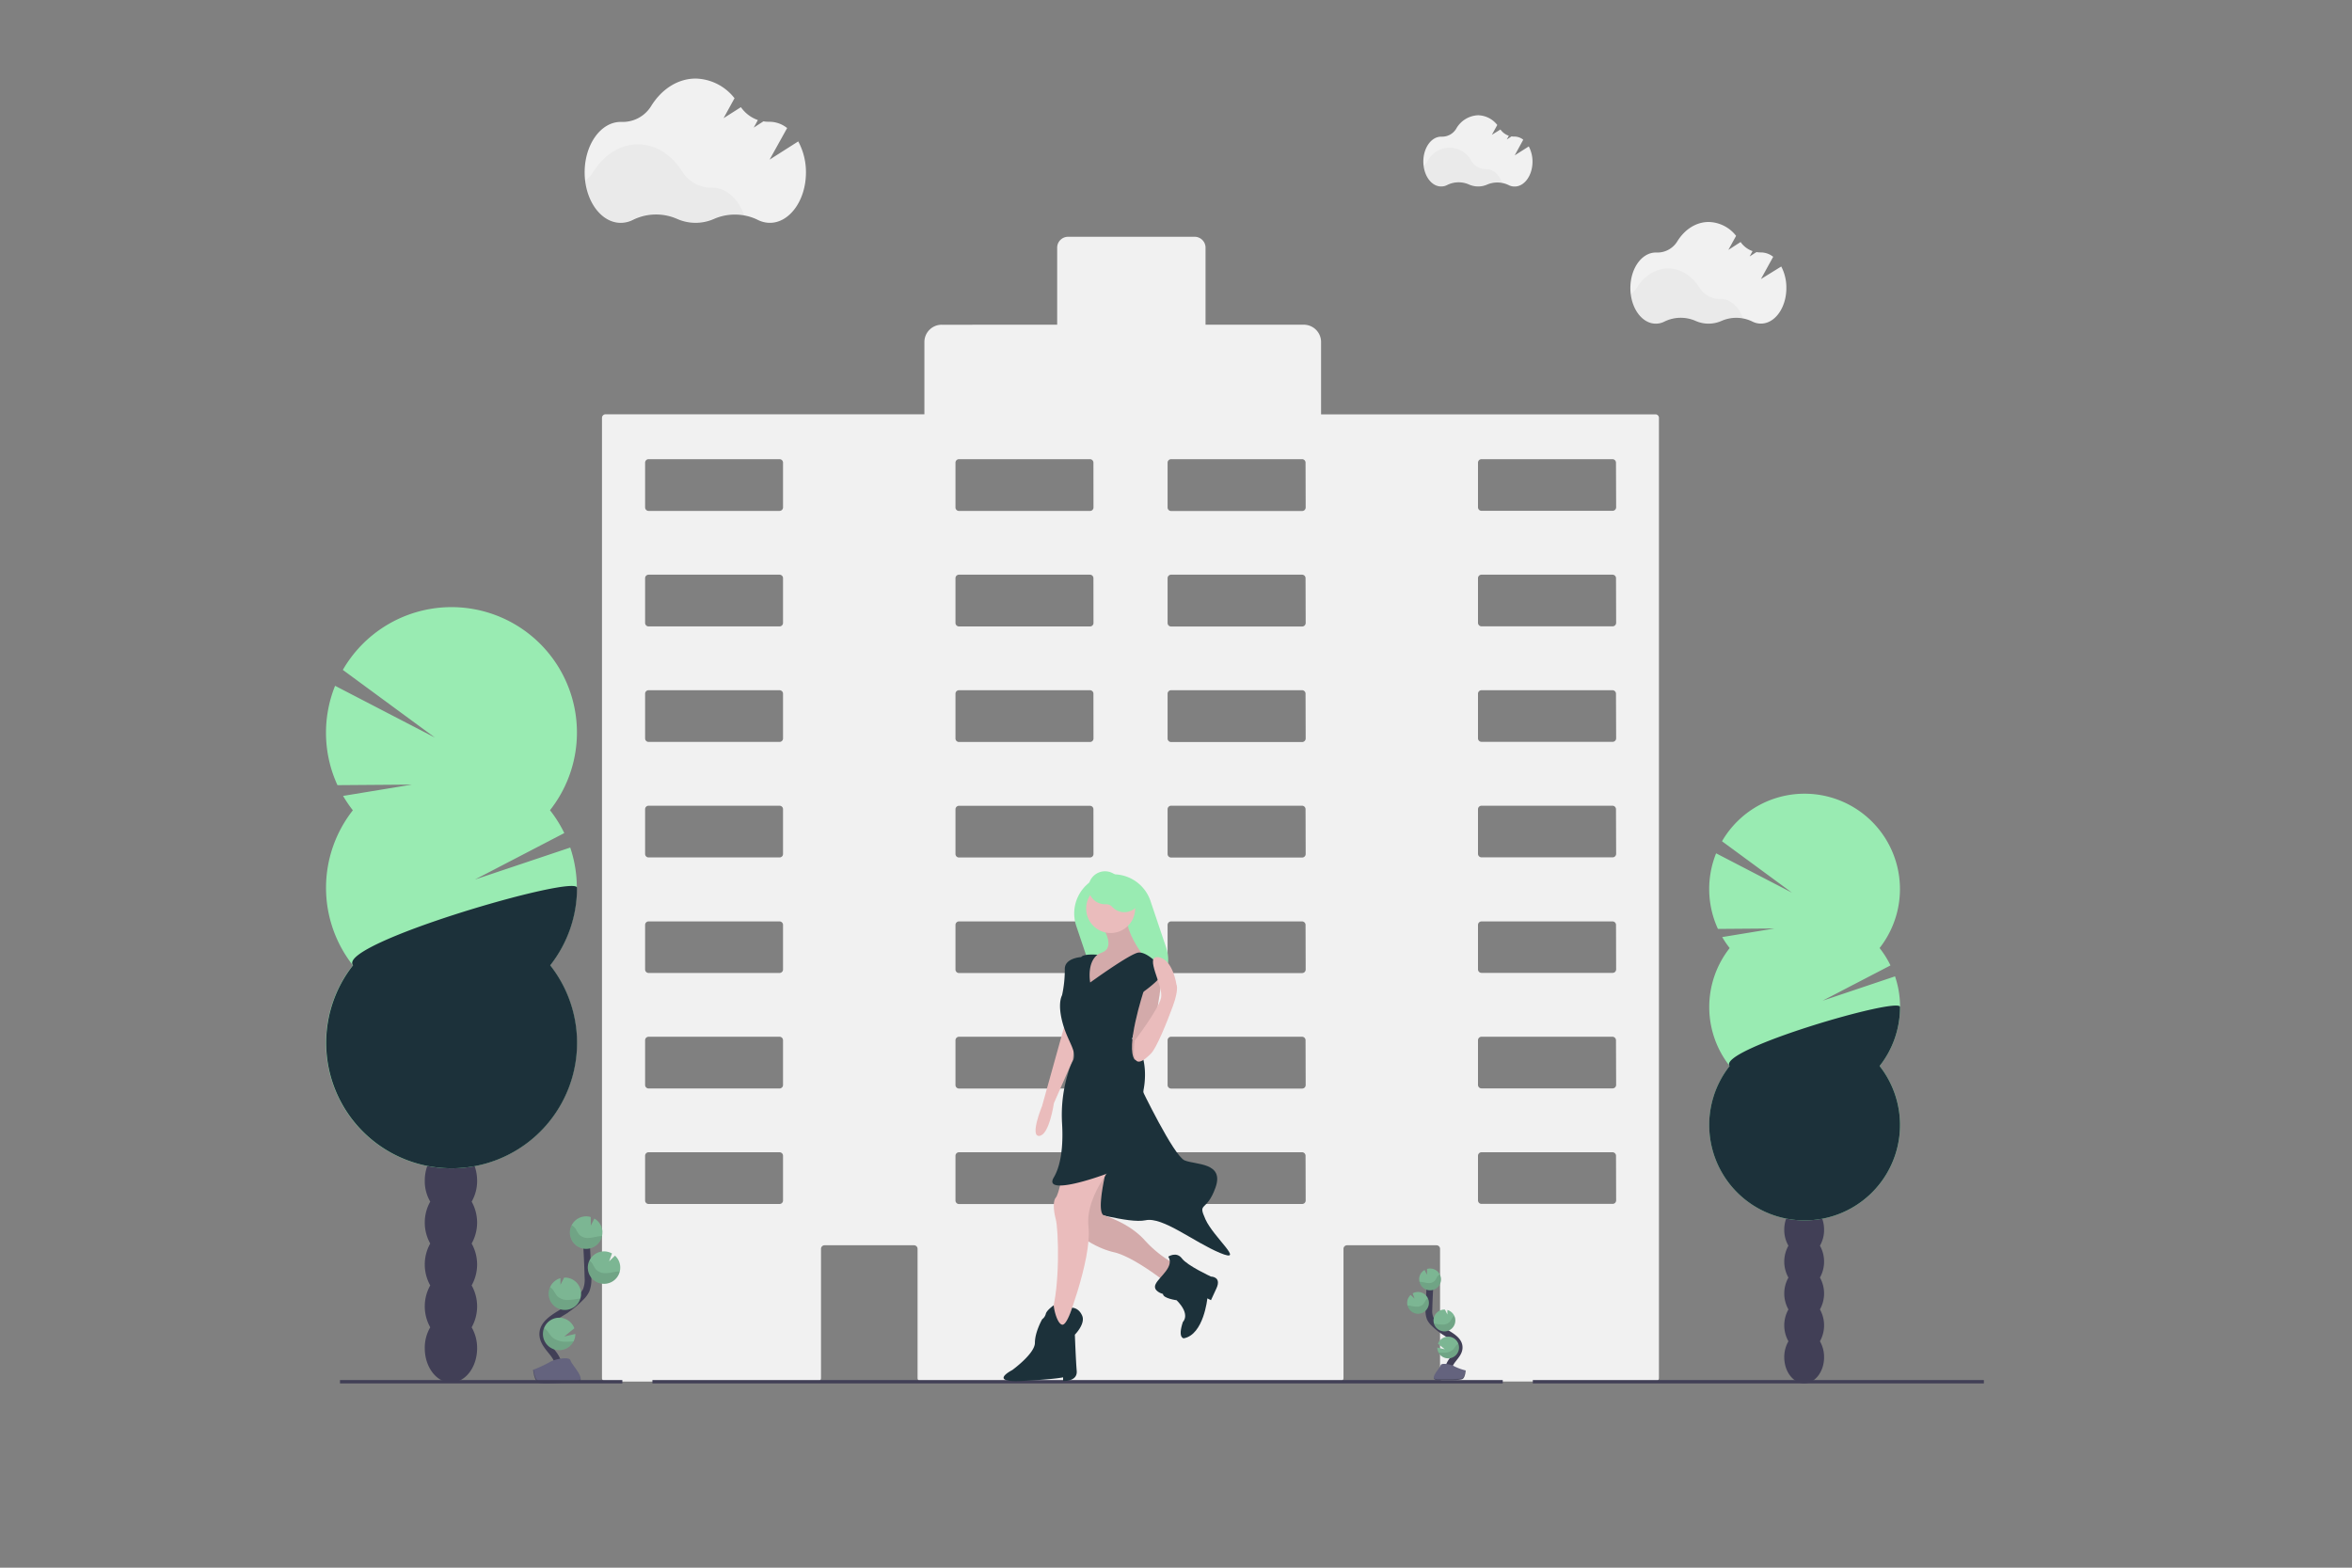 <svg xmlns="http://www.w3.org/2000/svg" viewBox="0 0 750 500"><rect x="0" y="0" width="750" height="500" fill="#808080" stroke="none"/><defs><style>.cls-1,.cls-11,.cls-6,.cls-9{isolation:isolate;}.cls-2{fill:#413f56;}.cls-3{fill:#99ebb2;}.cls-13,.cls-4{fill:#1c313a;}.cls-4{mix-blend-mode:multiply;}.cls-5{fill:#f1f1f1;}.cls-6{opacity:0.03;}.cls-7{fill:none;stroke:#413f56;stroke-miterlimit:10;stroke-width:2.13px;}.cls-8{fill:#7cb693;}.cls-9{opacity:0.1;}.cls-10{fill:#64637e;}.cls-11{opacity:0.2;}.cls-12{fill:#eabcbc;}</style></defs><title>Illustrations</title><g class="cls-1"><g id="Speech_Bubble" data-name="Speech Bubble"><path class="cls-2" d="M150.4,383.25a13.15,13.15,0,0,0,1.74-6.68c0-6-3.73-10.93-8.35-10.93s-8.34,4.89-8.34,10.93a13,13,0,0,0,1.74,6.68,13.69,13.69,0,0,0,0,13.36,13.69,13.69,0,0,0,0,13.36,13.69,13.69,0,0,0,0,13.36,13,13,0,0,0-1.74,6.68c0,6,3.73,10.93,8.34,10.93s8.35-4.89,8.35-10.93a13.11,13.11,0,0,0-1.74-6.67,13.71,13.71,0,0,0,0-13.37,13.69,13.69,0,0,0,0-13.36,13.69,13.69,0,0,0,0-13.36Z"/><ellipse class="cls-2" cx="143.77" cy="363.21" rx="8.35" ry="10.93"/><ellipse class="cls-2" cx="143.77" cy="349.85" rx="8.35" ry="10.93"/><path class="cls-3" d="M112.51,258.43a41.45,41.45,0,0,1-3.11-4.58l21.94-3.61-23.73.18a40.08,40.08,0,0,1-.76-31.69l31.83,16.51-29.36-21.58a40,40,0,1,1,66.06,44.75,40.48,40.48,0,0,1,4.56,7.29l-28.48,14.81,30.37-10.19a40,40,0,0,1-6.45,37.56,40,40,0,1,1-62.86,0,40,40,0,0,1,0-49.45Z"/><path class="cls-4" d="M184,283.16a39.85,39.85,0,0,1-8.55,24.72,40,40,0,1,1-62.87,0C107.15,301.08,184,278.67,184,283.16Z"/><path class="cls-2" d="M580.34,397.3a10,10,0,0,0,1.32-5.08c0-4.59-2.84-8.31-6.35-8.31s-6.35,3.73-6.35,8.31a9.94,9.94,0,0,0,1.33,5.08,10.4,10.4,0,0,0,0,10.17,10.38,10.38,0,0,0,0,10.16,10.38,10.38,0,0,0,0,10.16,10.07,10.07,0,0,0-1.33,5.08c0,4.59,2.85,8.32,6.35,8.32s6.35-3.73,6.35-8.32a10.06,10.06,0,0,0-1.32-5.08,10.44,10.44,0,0,0,0-10.16,10.44,10.44,0,0,0,0-10.16A10.45,10.45,0,0,0,580.34,397.3Z"/><ellipse class="cls-2" cx="575.31" cy="382.06" rx="6.35" ry="8.32"/><ellipse class="cls-2" cx="575.31" cy="371.9" rx="6.35" ry="8.32"/><path class="cls-3" d="M551.54,302.36a30.59,30.59,0,0,1-2.37-3.49l16.69-2.74-18.05.14a30.48,30.48,0,0,1-.58-24.11l24.21,12.56-22.33-16.41a30.42,30.42,0,0,1,52.64,30.52,30.08,30.08,0,0,1-2.39,3.54,30,30,0,0,1,3.47,5.54l-21.66,11.26,23.11-7.77A30.44,30.44,0,0,1,599.37,340a30.42,30.42,0,1,1-47.82,0,30.43,30.43,0,0,1,0-37.62Z"/><path class="cls-4" d="M605.87,321.17A30.29,30.29,0,0,1,599.36,340a30.42,30.42,0,1,1-47.82,0C547.46,334.8,605.87,317.75,605.87,321.17Z"/><path class="cls-5" d="M527.92,132.15H421.26V109.08a5.52,5.52,0,0,0-5.51-5.52H384.42V79a3.48,3.48,0,0,0-3.48-3.48H340.58A3.48,3.48,0,0,0,337.11,79v24.57H300.3a5.52,5.52,0,0,0-5.53,5.5v23.07H193.08a1.12,1.12,0,0,0-1.12,1.12V439.52a1.12,1.12,0,0,0,1.12,1.12h67.59a1.13,1.13,0,0,0,1.13-1.12V398.3a1.13,1.13,0,0,1,1.12-1.13h28.55a1.13,1.13,0,0,1,1.12,1.13v41.2a1.12,1.12,0,0,0,1.12,1.12H427.29a1.12,1.12,0,0,0,1.12-1.12V398.3a1.13,1.13,0,0,1,1.11-1.13h28.56a1.13,1.13,0,0,1,1.12,1.13v41.2a1.12,1.12,0,0,0,1.12,1.12h67.6A1.12,1.12,0,0,0,529,439.5V133.27A1.12,1.12,0,0,0,527.92,132.15ZM249.69,382.89a1.11,1.11,0,0,1-1.11,1.11H206.83a1.11,1.11,0,0,1-1.12-1.11h0V368.63a1.11,1.11,0,0,1,1.11-1.13h41.76a1.12,1.12,0,0,1,1.11,1.13Zm0-36.85a1.12,1.12,0,0,1-1.11,1.12H206.83a1.12,1.12,0,0,1-1.12-1.12h0V331.79a1.12,1.12,0,0,1,1.11-1.13h41.76a1.12,1.12,0,0,1,1.11,1.13h0Zm0-36.84a1.11,1.11,0,0,1-1.11,1.12H206.83a1.12,1.12,0,0,1-1.12-1.12V295a1.1,1.1,0,0,1,1.11-1.12h41.76a1.11,1.11,0,0,1,1.11,1.12Zm0-36.85a1.1,1.1,0,0,1-1.1,1.12H206.83a1.11,1.11,0,0,1-1.12-1.11h0V258.1a1.1,1.1,0,0,1,1.1-1.12h41.77a1.11,1.11,0,0,1,1.11,1.11h0Zm0-36.84a1.11,1.11,0,0,1-1.11,1.12H206.83a1.12,1.12,0,0,1-1.12-1.12h0V221.25a1.1,1.1,0,0,1,1.11-1.11h41.76a1.11,1.11,0,0,1,1.11,1.11Zm0-36.84a1.12,1.12,0,0,1-1.11,1.12H206.83a1.12,1.12,0,0,1-1.12-1.11h0V184.41a1.12,1.12,0,0,1,1.12-1.12h41.75a1.11,1.11,0,0,1,1.11,1.12Zm0-36.85a1.12,1.12,0,0,1-1.11,1.13H206.83a1.12,1.12,0,0,1-1.12-1.12h0V147.57a1.11,1.11,0,0,1,1.11-1.12h41.76a1.11,1.11,0,0,1,1.11,1.12h0Zm99,221.08a1.12,1.12,0,0,1-1.11,1.12H305.8a1.13,1.13,0,0,1-1.12-1.12V368.63a1.13,1.13,0,0,1,1.12-1.13h41.75a1.12,1.12,0,0,1,1.12,1.12h0Zm0-36.85a1.11,1.11,0,0,1-1.11,1.13H305.8a1.13,1.13,0,0,1-1.12-1.13V331.79a1.13,1.13,0,0,1,1.12-1.13h41.75a1.12,1.12,0,0,1,1.12,1.12h0Zm0-36.83a1.12,1.12,0,0,1-1.12,1.12H305.8a1.12,1.12,0,0,1-1.12-1.12V295a1.12,1.12,0,0,1,1.12-1.12h41.75a1.12,1.12,0,0,1,1.12,1.11h0Zm0-36.85a1.12,1.12,0,0,1-1.11,1.12H305.8a1.12,1.12,0,0,1-1.12-1.12h0V258.1A1.12,1.12,0,0,1,305.8,257h41.75a1.11,1.11,0,0,1,1.12,1.11h0Zm0-36.84a1.11,1.11,0,0,1-1.11,1.12H305.8a1.12,1.12,0,0,1-1.12-1.12V221.25a1.12,1.12,0,0,1,1.12-1.11h41.75a1.1,1.1,0,0,1,1.12,1.1h0Zm0-36.84a1.11,1.11,0,0,1-1.11,1.11H305.8a1.13,1.13,0,0,1-1.12-1.11V184.41a1.12,1.12,0,0,1,1.12-1.12h41.75a1.12,1.12,0,0,1,1.12,1.12Zm0-36.85a1.1,1.1,0,0,1-1.11,1.12H305.8a1.12,1.12,0,0,1-1.12-1.12V147.57a1.12,1.12,0,0,1,1.12-1.12h41.75a1.12,1.12,0,0,1,1.12,1.12h0Zm67.66,221.08A1.12,1.12,0,0,1,415.2,384H373.44a1.12,1.12,0,0,1-1.12-1.11V368.63a1.13,1.13,0,0,1,1.12-1.13h41.75a1.12,1.12,0,0,1,1.12,1.13Zm0-36.85a1.12,1.12,0,0,1-1.12,1.12H373.44a1.12,1.12,0,0,1-1.12-1.12V331.79a1.13,1.13,0,0,1,1.12-1.13h41.75a1.12,1.12,0,0,1,1.12,1.12h0Zm0-36.84a1.13,1.13,0,0,1-1.13,1.12H373.44a1.12,1.12,0,0,1-1.12-1.12V295a1.12,1.12,0,0,1,1.12-1.12h41.75a1.12,1.12,0,0,1,1.12,1.12Zm0-36.85a1.12,1.12,0,0,1-1.12,1.12H373.44a1.12,1.12,0,0,1-1.12-1.12V258.1a1.12,1.12,0,0,1,1.12-1.12h41.75a1.11,1.11,0,0,1,1.12,1.11h0Zm0-36.84a1.14,1.14,0,0,1-1.13,1.13H373.44a1.13,1.13,0,0,1-1.12-1.13V221.25a1.11,1.11,0,0,1,1.12-1.11h41.75a1.1,1.1,0,0,1,1.12,1.11h0Zm0-36.84a1.13,1.13,0,0,1-1.13,1.12H373.44a1.12,1.12,0,0,1-1.12-1.12V184.41a1.12,1.12,0,0,1,1.12-1.12h41.75a1.12,1.12,0,0,1,1.12,1.12Zm0-36.84a1.12,1.12,0,0,1-1.12,1.12H373.44a1.12,1.12,0,0,1-1.12-1.12V147.57a1.12,1.12,0,0,1,1.12-1.12h41.75a1.11,1.11,0,0,1,1.12,1.11h0Zm99,221a1.12,1.12,0,0,1-1.12,1.11H472.42a1.12,1.12,0,0,1-1.12-1.11h0V368.63a1.12,1.12,0,0,1,1.12-1.13h41.75a1.13,1.13,0,0,1,1.14,1.12h0Zm0-36.85a1.12,1.12,0,0,1-1.12,1.12H472.42a1.11,1.11,0,0,1-1.12-1.11h0V331.79a1.12,1.12,0,0,1,1.11-1.13h41.76a1.14,1.14,0,0,1,1.13,1.13Zm0-36.84a1.12,1.12,0,0,1-1.12,1.12H472.42a1.12,1.12,0,0,1-1.12-1.12V295a1.12,1.12,0,0,1,1.12-1.12h41.75a1.11,1.11,0,0,1,1.14,1.11h0Zm0-36.85a1.12,1.12,0,0,1-1.12,1.12H472.42a1.12,1.12,0,0,1-1.12-1.11h0V258.1a1.12,1.12,0,0,1,1.12-1.12h41.75a1.12,1.12,0,0,1,1.13,1.11h0Zm0-36.84a1.12,1.12,0,0,1-1.12,1.12H472.42a1.12,1.12,0,0,1-1.12-1.12V221.25a1.11,1.11,0,0,1,1.12-1.11h41.75a1.12,1.12,0,0,1,1.13,1.11Zm0-36.84a1.12,1.12,0,0,1-1.12,1.12H472.42a1.12,1.12,0,0,1-1.12-1.12h0V184.41a1.12,1.12,0,0,1,1.12-1.12h41.75a1.12,1.12,0,0,1,1.14,1.12h0Zm0-36.85a1.13,1.13,0,0,1-1.12,1.13H472.42a1.12,1.12,0,0,1-1.12-1.12h0V147.57a1.12,1.12,0,0,1,1.11-1.12h41.76a1.13,1.13,0,0,1,1.13,1.12Z"/><path class="cls-5" d="M254.54,45.1l-9.13,5.81L251,40.84a9,9,0,0,0-5.52-2h-.14a11,11,0,0,1-1.9-.14l-3.09,2,1.32-2.41a11,11,0,0,1-5.41-4.11l-5.53,3.51,3.49-6.36a16.16,16.16,0,0,0-12.39-6.27c-5.75,0-10.88,3.42-14.19,8.76a10.62,10.62,0,0,1-9.39,5.06h-.31c-6.35,0-11.51,7.2-11.51,16.1s5.16,16.09,11.51,16.09a8.63,8.63,0,0,0,4-1,16.69,16.69,0,0,1,13.93-.27,14.52,14.52,0,0,0,11.85,0,16.65,16.65,0,0,1,13.8.27,8.6,8.6,0,0,0,4,1C251.8,71.06,257,63.86,257,55A20.59,20.59,0,0,0,254.54,45.1Z"/><path class="cls-6" d="M237.33,68.68a17.08,17.08,0,0,0-9.86,1.06,14.54,14.54,0,0,1-11.84,0A16.61,16.61,0,0,0,201.7,70a8.64,8.64,0,0,1-4,1c-5.65,0-10.34-5.69-11.32-13.19a10.79,10.79,0,0,0,2.82-3c3.31-5.32,8.44-8.76,14.2-8.76s10.82,3.35,14.13,8.64a10.89,10.89,0,0,0,9.38,5.16h.15C231.55,59.81,235.44,63.42,237.33,68.68Z"/><path class="cls-5" d="M568,85,561.52,89l3.91-7.1a6.29,6.29,0,0,0-3.89-1.39h-.1a7.5,7.5,0,0,1-1.34-.11l-2.18,1.39.93-1.7a7.73,7.73,0,0,1-3.81-2.9l-3.9,2.51,2.46-4.48a11.37,11.37,0,0,0-8.74-4.42c-4.06,0-7.67,2.41-10,6.17a7.45,7.45,0,0,1-6.61,3.57H528c-4.48,0-8.11,5.08-8.11,11.34s3.63,11.35,8.11,11.35a6.12,6.12,0,0,0,2.83-.71,11.75,11.75,0,0,1,9.81-.19,10.21,10.21,0,0,0,8.35,0,11.72,11.72,0,0,1,9.73.19,6,6,0,0,0,2.8.69c4.48,0,8.11-5.08,8.11-11.35A14.45,14.45,0,0,0,568,85Z"/><path class="cls-6" d="M555.83,101.57a12,12,0,0,0-6.92.75,10.21,10.21,0,0,1-8.35,0,11.74,11.74,0,0,0-9.82.2,6,6,0,0,1-2.82.7c-4,0-7.3-4-8-9.3a7.59,7.59,0,0,0,2-2.13c2.34-3.76,6-6.17,10-6.17s7.63,2.38,10,6.1a7.69,7.69,0,0,0,6.62,3.64h.1C551.75,95.3,554.49,97.84,555.83,101.57Z"/><path class="cls-5" d="M487.49,46.7,483,49.56l2.73-5a4.47,4.47,0,0,0-2.72-1h-.08a4.17,4.17,0,0,1-.93-.07l-1.53,1,.66-1.19a5.42,5.42,0,0,1-2.67-2L475.72,43l1.73-3.14a8,8,0,0,0-6.12-3.1,8.39,8.39,0,0,0-7,4.33,5.25,5.25,0,0,1-4.63,2.5h-.15c-3.14,0-5.68,3.56-5.68,7.94s2.53,7.94,5.67,7.94a4.16,4.16,0,0,0,2-.5,8.17,8.17,0,0,1,6.87-.13,7.29,7.29,0,0,0,2.94.63,7.06,7.06,0,0,0,2.9-.62A8.28,8.28,0,0,1,481,59a4.16,4.16,0,0,0,2,.49c3.13,0,5.68-3.56,5.68-7.94A10.24,10.24,0,0,0,487.49,46.7Z"/><path class="cls-6" d="M479,58.3a8.47,8.47,0,0,0-4.87.53,7.21,7.21,0,0,1-5.86,0,8.21,8.21,0,0,0-6.87.14,4.27,4.27,0,0,1-2,.49c-2.79,0-5.1-2.81-5.58-6.51a5.24,5.24,0,0,0,1.39-1.5,7.84,7.84,0,0,1,14-.06,5.39,5.39,0,0,0,4.63,2.55h.07C476.15,53.93,478.06,55.71,479,58.3Z"/><path class="cls-7" d="M177.8,437.75c1.09-2-.15-4.51-1.6-6.32s-3.17-3.68-3.13-6c.05-3.31,3.56-5.26,6.39-7a30.92,30.92,0,0,0,5.73-4.6,8.24,8.24,0,0,0,1.75-2.35,9.71,9.71,0,0,0,.54-4.19q-.19-7.08-.71-14.15"/><path class="cls-8" d="M192.11,392.87a5.14,5.14,0,0,0-2.58-4.23l-1.15,2.28,0-2.76a5.18,5.18,0,1,0,3.7,4.71Z"/><path class="cls-8" d="M182.9,427.81a5.17,5.17,0,1,1,.25-4.17l-3.23,2.63,3.55-.82A5.23,5.23,0,0,1,182.9,427.81Z"/><path class="cls-8" d="M180.35,417.78a5.15,5.15,0,0,1-5.39-4.91h0a5,5,0,0,1,.45-2.35,5.13,5.13,0,0,1,3.31-2.86v2.13l1.17-2.31h0a5.15,5.15,0,0,1,5.39,4.91h0a5,5,0,0,1-.22,1.76A5.14,5.14,0,0,1,180.35,417.78Z"/><path class="cls-8" d="M192.89,409.45a5.17,5.17,0,1,1,2.26-9.67l-.91,2.51,1.87-1.81a5.12,5.12,0,0,1,1.67,3.57,5.26,5.26,0,0,1-.13,1.42A5.15,5.15,0,0,1,192.89,409.45Z"/><path class="cls-9" d="M191.42,394.24c-1.19.14-2.35.5-3.55.58a3.84,3.84,0,0,1-3.26-1.14,14,14,0,0,1-1-1.68,3.54,3.54,0,0,0-1.3-1.22,5.16,5.16,0,0,0,9.2,4.68,4.74,4.74,0,0,0,.45-1.26Z"/><path class="cls-9" d="M192.89,409.45a5.17,5.17,0,0,1-4.91-7.37,3.93,3.93,0,0,1,1,1.07,17.38,17.38,0,0,0,1,1.7,4.26,4.26,0,0,0,3.42,1.2c1.25-.05,2.45-.42,3.69-.53a2.41,2.41,0,0,0,.53,0A5.15,5.15,0,0,1,192.89,409.45Z"/><path class="cls-9" d="M180.35,417.78a5.15,5.15,0,0,1-5.39-4.91h0a5,5,0,0,1,.45-2.35,4.39,4.39,0,0,1,1.09,1.06,17.74,17.74,0,0,0,1.12,1.74,4.68,4.68,0,0,0,3.65,1.28c1.32,0,2.51-.34,3.78-.44A5.13,5.13,0,0,1,180.35,417.78Z"/><path class="cls-9" d="M182.9,427.81a5.17,5.17,0,0,1-9.42-4.22,5,5,0,0,1,1.14,1,19.92,19.92,0,0,0,1.38,1.83,6.44,6.44,0,0,0,4.26,1.5A23.32,23.32,0,0,0,182.9,427.81Z"/><path class="cls-10" d="M170,436.89a42.06,42.06,0,0,0,5.33-2.47c1.25-.87,6.27-1.92,6.58-.53s6.09,7,1.51,7-10.69.75-11.92,0S170,436.89,170,436.89Z"/><path class="cls-11" d="M183.49,440.43c-4.6,0-10.68.75-11.91,0-.93-.57-1.3-2.62-1.43-3.56H170s.26,3.29,1.49,4,7.31,0,11.91,0c1.33,0,1.79-.48,1.77-1.18C185,440.15,184.49,440.42,183.49,440.43Z"/><path class="cls-7" d="M462.14,438c-.74-1.36.1-3,1.06-4.26s2.13-2.48,2.1-4c0-2.22-2.39-3.53-4.26-4.71A20.81,20.81,0,0,1,457.2,422a5.44,5.44,0,0,1-1.18-1.6,6.4,6.4,0,0,1-.36-2.81q.12-4.76.47-9.5"/><path class="cls-8" d="M452.53,407.89a3.44,3.44,0,0,1,1.73-2.84l.78,1.53,0-1.86a3.39,3.39,0,0,1,1.14-.13,3.47,3.47,0,1,1-3.62,3.3Z"/><path class="cls-8" d="M458.71,431.36a3.46,3.46,0,1,0,1.49-4.66,3.42,3.42,0,0,0-1.66,1.87l2.17,1.76-2.39-.53A3.53,3.53,0,0,0,458.71,431.36Z"/><path class="cls-8" d="M460.44,424.63a3.46,3.46,0,0,0,3.62-3.3h0a3.38,3.38,0,0,0-.29-1.6,3.47,3.47,0,0,0-2.23-1.92v1.43l-.79-1.56h0a3.49,3.49,0,0,0-3.63,3.31,3.9,3.9,0,0,0,.15,1.18A3.47,3.47,0,0,0,460.44,424.63Z"/><path class="cls-8" d="M452,419a3.47,3.47,0,1,0-1.53-6.49l.61,1.68L449.83,413a3.46,3.46,0,0,0,2.17,6Z"/><path class="cls-9" d="M453,408.82c.8.09,1.6.34,2.39.39a2.6,2.6,0,0,0,2.2-.79,11.35,11.35,0,0,0,.64-1.13,2.53,2.53,0,0,1,.87-.82,3.47,3.47,0,1,1-6.48,2.3A2.65,2.65,0,0,0,453,408.82Z"/><path class="cls-9" d="M452,419a3.47,3.47,0,0,0,3.63-3.29,3.35,3.35,0,0,0-.33-1.65,2.6,2.6,0,0,0-.72.72,9,9,0,0,1-.69,1.15,2.81,2.81,0,0,1-2.29.8c-.84,0-1.65-.28-2.48-.35h-.35A3.46,3.46,0,0,0,452,419Z"/><path class="cls-9" d="M460.44,424.63a3.46,3.46,0,0,0,3.62-3.3h0a3.38,3.38,0,0,0-.29-1.6,2.71,2.71,0,0,0-.73.7,10.19,10.19,0,0,1-.76,1.17,3.18,3.18,0,0,1-2.45.86c-.86,0-1.69-.23-2.54-.29A3.47,3.47,0,0,0,460.44,424.63Z"/><path class="cls-9" d="M458.71,431.36a3.47,3.47,0,0,0,6.32-2.83,3.53,3.53,0,0,0-.76.68,14.16,14.16,0,0,1-.93,1.23,4.29,4.29,0,0,1-2.87,1A12.89,12.89,0,0,1,458.71,431.36Z"/><path class="cls-10" d="M467.37,437.09a17,17,0,0,1-3.57-1.29c-.82-.58-4.2-1.29-4.41-.35s-4.11,4.69-1,4.71,7.18.14,8-.36S467.37,437.09,467.37,437.09Z"/><path class="cls-11" d="M458.31,439.85c3.09,0,7.18.14,8-.36.63-.38.88-1.76,1-2.38h.11s-.18,2.21-1,2.71-4.91.38-8,.36c-.89,0-1.2-.32-1.18-.79C457.31,439.65,457.65,439.85,458.31,439.85Z"/><rect class="cls-2" x="208.04" y="440.16" width="271.15" height="1.07"/><rect class="cls-2" x="488.78" y="440.16" width="143.83" height="1.07"/><rect class="cls-2" x="108.42" y="440.16" width="90.03" height="1.07"/><path class="cls-3" d="M351.05,279.51h0a12.48,12.48,0,0,1,15.81,7.84l5,14.85A12.48,12.48,0,0,1,364,318h0a12.48,12.48,0,0,1-15.81-7.84l-5-14.85A12.48,12.48,0,0,1,351.05,279.51Z"/><path class="cls-12" d="M351.41,295.41s4.63,6.66,0,8.39-6.4,6.66-6.4,6.66-1.45,5.79,1.74,6.93,15.34-5.5,17.08-7.24,0-6.39,0-6.39-4.63-6.39-4.34-10.42S351.41,295.41,351.41,295.41Z"/><path class="cls-9" d="M351.41,295.41s4.63,6.66,0,8.39-6.4,6.66-6.4,6.66-1.45,5.79,1.74,6.93,15.34-5.5,17.08-7.24,0-6.39,0-6.39-4.63-6.39-4.34-10.42S351.41,295.41,351.41,295.41Z"/><path class="cls-13" d="M363.85,346.94s10.42,21.71,13.9,23.16,12.74.58,9.84,8.68-5.79,4.35-3.19,10.13,13,14.18,4.63,10.7S370.79,388,365.29,389.19s-19.29-3.5-22.37-2.91S341,373.56,341,373.56l8.68-12.73Z"/><path class="cls-12" d="M353.72,369.23s-4.36,15.9-2,18.24c.29.29,8.1,2.31,13.32,8.11A36.23,36.23,0,0,0,376.3,404l-4.63,4.92s-10.12-8.1-16.51-9.55-13-6.4-13-8.11,4.34-23.44,4.34-23.44Z"/><path class="cls-9" d="M353.72,369.23s-4.36,15.9-2,18.24c.29.29,8.1,2.31,13.32,8.11A36.23,36.23,0,0,0,376.3,404l-4.63,4.92s-10.12-8.1-16.51-9.55-13-6.4-13-8.11,4.34-23.44,4.34-23.44Z"/><path class="cls-13" d="M372.54,400.79s2.61-1.74,4.35.58,9.26,5.78,9.26,5.78,3.48,0,1.74,3.77l-1.74,3.76L385,414.1s-1.15,11.58-7.52,12.74c0,0-2,0-.29-5.21,0,0,2.6-2.32-2-6.93,0,0-4.34-.58-4.34-2,0,0-3.48-.87-2.32-3.2S374.57,404,372.54,400.79Z"/><path class="cls-12" d="M338.67,375.31s-1.16,5.79-2,6.66-.86,3.76,0,6.93,1.45,21.42-1.45,30.39,4.06,4.92,4.06,4.92,9-22.29,7.81-33,10.13-22.3,10.13-22.3l-13.89-2.56Z"/><path class="cls-13" d="M336,416.32s-2.22,1.54-2.51,2.7a3.11,3.11,0,0,1-1.16,1.74s-2.32,4.05-2.32,7.52-7.23,8.69-7.23,8.69-7.82,4,2.89,3.48S339,439.29,339,439.29v1.16s4.63.28,4.34-3.2-.59-11.57-.59-11.57,3.47-3.47,2.32-6.08-3.2-2.5-3.2-2.5-1.75,5.69-3.19,5.39S336.17,418.26,336,416.32Z"/><path class="cls-12" d="M340.12,324.65l-7.82,28.08s-4.05,9.84-.87,9.55,4.63-10.42,4.63-10.42L342.15,338l.86-11Z"/><circle class="cls-12" cx="354.16" cy="289.77" r="7.81"/><path class="cls-13" d="M347.64,313.36s-1.18-6.13,2.31-8.85c0,0-4.33-.41-5.2.74,0,0-5.21.29-5.21,3.77a37.89,37.89,0,0,1-.87,8.39c-.3.58-1.45,3.2.29,9.26s4.8,8.84,3,12a21.71,21.71,0,0,0-1.35,3.49,45.57,45.57,0,0,0-1.94,16.16c.31,5.17.13,12.56-2.66,17.25-4.63,7.81,28.37-4.63,28.95-7.24s1.44-9.55.29-13.31a18.79,18.79,0,0,1-.58-7.53S367,337.09,361,331.3l8.1-24s-3.47-3.76-6.08-3.48S347.64,313.36,347.64,313.36Z"/><path class="cls-12" d="M365.3,314.23l-.13.4c-.93,2.8-6.25,19.36-3.34,23.34,0,0,3.47.87,4.63-3.77s4.92-22.58,3.47-24S365.3,314.23,365.3,314.23Z"/><path class="cls-9" d="M365.3,314.23l-.13.4c-.93,2.8-6.25,19.36-3.34,23.34,0,0,3.47.87,4.63-3.77s4.92-22.58,3.47-24S365.3,314.23,365.3,314.23Z"/><path class="cls-13" d="M369.06,307a2.75,2.75,0,0,1,1.74,3.2c-.58,2.32-6.92,6.65-6.92,6.65l-.58-4.92Z"/><path class="cls-3" d="M358.8,280.42a5.29,5.29,0,0,0-1.81.22,5.26,5.26,0,1,0-4.62,7.77h.27a2.55,2.55,0,0,1,2,.81,5.26,5.26,0,1,0,4.13-8.8Z"/><path class="cls-12" d="M361.83,331.89s7.53-9.85,8.4-13.61-5.51-13.61-.87-13,5.78,8.69,5.78,8.69.87,1.45-1.15,6.95-5.21,13.32-6.93,15.05S360.38,342.6,361.83,331.89Z"/></g></g></svg>
